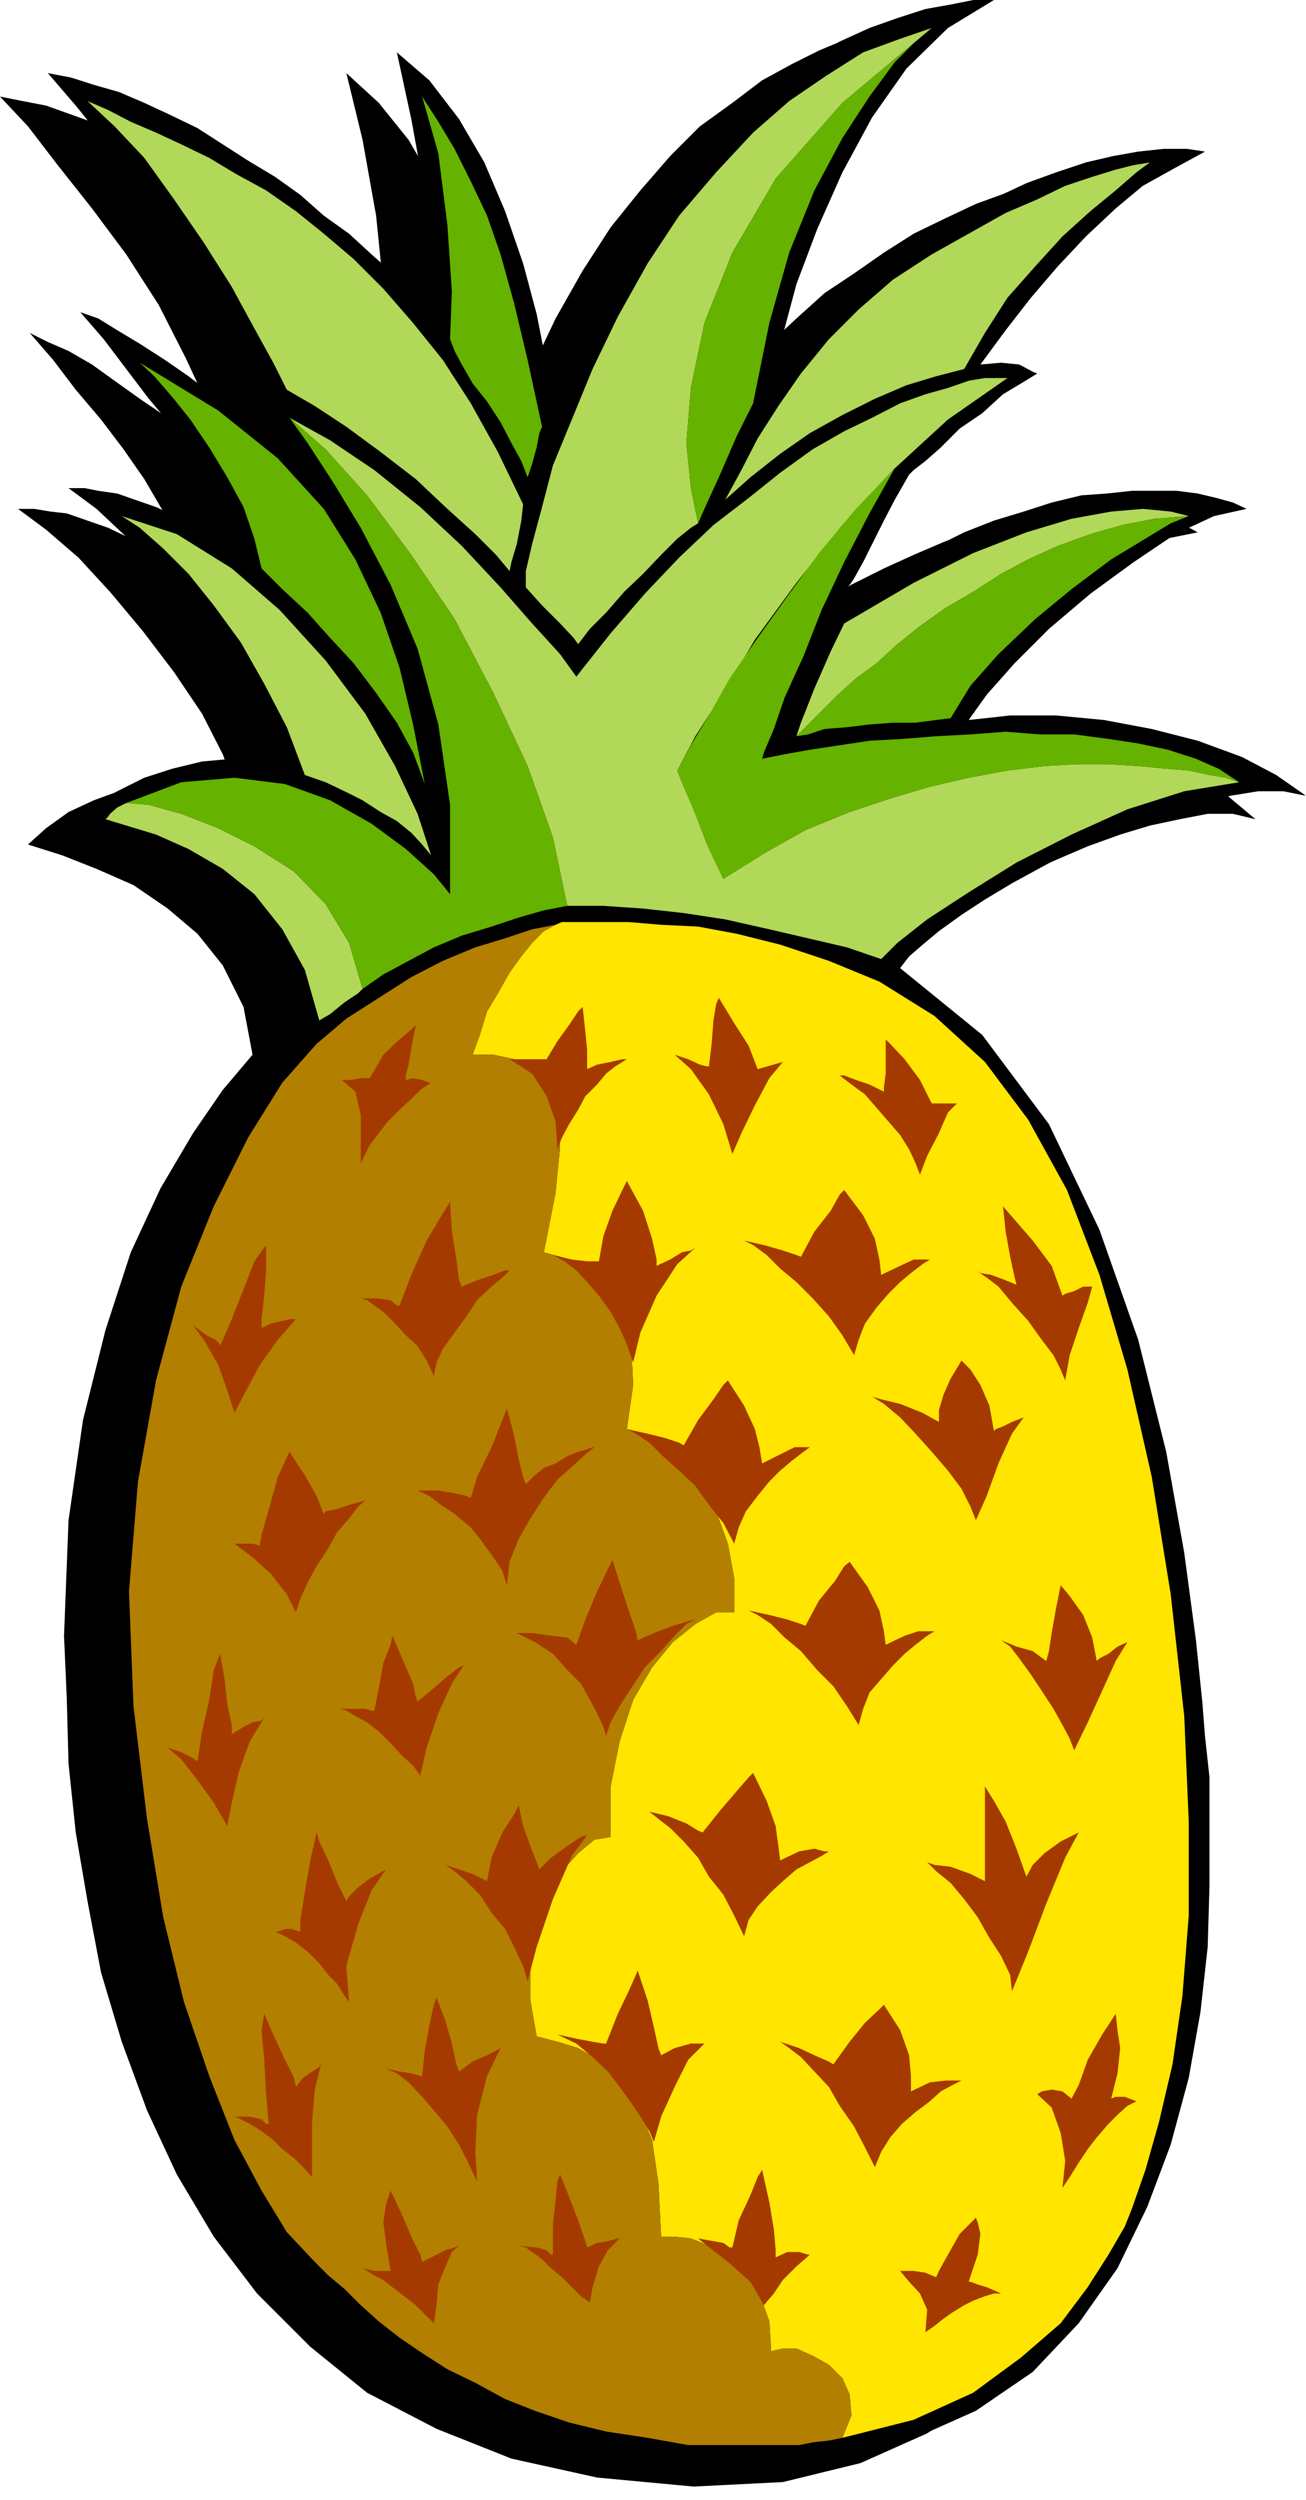 <?xml version="1.0" encoding="UTF-8" standalone="no"?>
<svg
   xmlns:ooo="http://xml.openoffice.org/svg/export"
   xmlns:dc="http://purl.org/dc/elements/1.1/"
   xmlns:cc="http://creativecommons.org/ns#"
   xmlns:rdf="http://www.w3.org/1999/02/22-rdf-syntax-ns#"
   xmlns:svg="http://www.w3.org/2000/svg"
   xmlns="http://www.w3.org/2000/svg"
   xmlns:sodipodi="http://sodipodi.sourceforge.net/DTD/sodipodi-0.dtd"
   xmlns:inkscape="http://www.inkscape.org/namespaces/inkscape"
   version="1.2"
   width="14.48mm"
   height="27.71mm"
   viewBox="0 0 1448 2771"
   preserveAspectRatio="xMidYMid"
   xml:space="preserve"
   id="svg167"
   sodipodi:docname="pineapl3.svg"
   style="fill-rule:evenodd;stroke-width:28.222;stroke-linejoin:round"
   inkscape:version="0.92.5 (2060ec1f9f, 2020-04-08)"><sodipodi:namedview
   pagecolor="#ffffff"
   bordercolor="#666666"
   borderopacity="1"
   objecttolerance="10"
   gridtolerance="10"
   guidetolerance="10"
   inkscape:pageopacity="0"
   inkscape:pageshadow="2"
   inkscape:window-width="664"
   inkscape:window-height="487"
   id="namedview169"
   showgrid="false"
   inkscape:zoom="0.2102413"
   inkscape:cx="27.36378"
   inkscape:cy="52.346455"
   inkscape:window-x="0"
   inkscape:window-y="0"
   inkscape:window-maximized="0"
   inkscape:current-layer="svg167" />
 <defs
   class="ClipPathGroup"
   id="defs8">
  <clipPath
   id="presentation_clip_path"
   clipPathUnits="userSpaceOnUse">
   <rect
   x="0"
   y="0"
   width="21000"
   height="29700"
   id="rect2" />
  </clipPath>
  <clipPath
   id="presentation_clip_path_shrink"
   clipPathUnits="userSpaceOnUse">
   <rect
   x="21"
   y="29"
   width="20958"
   height="29641"
   id="rect5" />
  </clipPath>
 </defs>
 <defs
   class="TextShapeIndex"
   id="defs12">
  <g
   ooo:slide="id1"
   ooo:id-list="id3"
   id="g10" />
 </defs>
 <defs
   class="EmbeddedBulletChars"
   id="defs44">
  <g
   id="bullet-char-template-57356"
   transform="matrix(4.8828125e-4,0,0,-4.8828125e-4,0,0)">
   <path
   d="M 580,1141 1163,571 580,0 -4,571 Z"
   id="path14"
   inkscape:connector-curvature="0" />
  </g>
  <g
   id="bullet-char-template-57354"
   transform="matrix(4.8828125e-4,0,0,-4.8828125e-4,0,0)">
   <path
   d="M 8,1128 H 1137 V 0 H 8 Z"
   id="path17"
   inkscape:connector-curvature="0" />
  </g>
  <g
   id="bullet-char-template-10146"
   transform="matrix(4.8828125e-4,0,0,-4.8828125e-4,0,0)">
   <path
   d="M 174,0 602,739 174,1481 1456,739 Z M 1358,739 309,1346 659,739 Z"
   id="path20"
   inkscape:connector-curvature="0" />
  </g>
  <g
   id="bullet-char-template-10132"
   transform="matrix(4.8828125e-4,0,0,-4.8828125e-4,0,0)">
   <path
   d="M 2015,739 1276,0 H 717 l 543,543 H 174 v 393 h 1086 l -543,545 h 557 z"
   id="path23"
   inkscape:connector-curvature="0" />
  </g>
  <g
   id="bullet-char-template-10007"
   transform="matrix(4.8828125e-4,0,0,-4.8828125e-4,0,0)">
   <path
   d="m 0,-2 c -7,16 -16,29 -25,39 l 381,530 c -94,256 -141,385 -141,387 0,25 13,38 40,38 9,0 21,-2 34,-5 21,4 42,12 65,25 l 27,-13 111,-251 280,301 64,-25 24,25 c 21,-10 41,-24 62,-43 C 886,937 835,863 770,784 769,783 710,716 594,584 L 774,223 c 0,-27 -21,-55 -63,-84 l 16,-20 C 717,90 699,76 672,76 641,76 570,178 457,381 L 164,-76 c -22,-34 -53,-51 -92,-51 -42,0 -63,17 -64,51 -7,9 -10,24 -10,44 0,9 1,19 2,30 z"
   id="path26"
   inkscape:connector-curvature="0" />
  </g>
  <g
   id="bullet-char-template-10004"
   transform="matrix(4.8828125e-4,0,0,-4.8828125e-4,0,0)">
   <path
   d="M 285,-33 C 182,-33 111,30 74,156 52,228 41,333 41,471 c 0,78 14,145 41,201 34,71 87,106 158,106 53,0 88,-31 106,-94 l 23,-176 c 8,-64 28,-97 59,-98 l 735,706 c 11,11 33,17 66,17 42,0 63,-15 63,-46 V 965 c 0,-36 -10,-64 -30,-84 L 442,47 C 390,-6 338,-33 285,-33 Z"
   id="path29"
   inkscape:connector-curvature="0" />
  </g>
  <g
   id="bullet-char-template-9679"
   transform="matrix(4.8828125e-4,0,0,-4.8828125e-4,0,0)">
   <path
   d="M 813,0 C 632,0 489,54 383,161 276,268 223,411 223,592 c 0,181 53,324 160,431 106,107 249,161 430,161 179,0 323,-54 432,-161 108,-107 162,-251 162,-431 0,-180 -54,-324 -162,-431 C 1136,54 992,0 813,0 Z"
   id="path32"
   inkscape:connector-curvature="0" />
  </g>
  <g
   id="bullet-char-template-8226"
   transform="matrix(4.8828125e-4,0,0,-4.8828125e-4,0,0)">
   <path
   d="m 346,457 c -73,0 -137,26 -191,78 -54,51 -81,114 -81,188 0,73 27,136 81,188 54,52 118,78 191,78 73,0 134,-26 185,-79 51,-51 77,-114 77,-187 0,-75 -25,-137 -76,-188 -50,-52 -112,-78 -186,-78 z"
   id="path35"
   inkscape:connector-curvature="0" />
  </g>
  <g
   id="bullet-char-template-8211"
   transform="matrix(4.8828125e-4,0,0,-4.8828125e-4,0,0)">
   <path
   d="M -4,459 H 1135 V 606 H -4 Z"
   id="path38"
   inkscape:connector-curvature="0" />
  </g>
  <g
   id="bullet-char-template-61548"
   transform="matrix(4.8828125e-4,0,0,-4.8828125e-4,0,0)">
   <path
   d="m 173,740 c 0,163 58,303 173,419 116,115 255,173 419,173 163,0 302,-58 418,-173 116,-116 174,-256 174,-419 0,-163 -58,-303 -174,-418 C 1067,206 928,148 765,148 601,148 462,206 346,322 231,437 173,577 173,740 Z"
   id="path41"
   inkscape:connector-curvature="0" />
  </g>
 </defs>
 <g
   id="g49"
   transform="translate(-9776,-13464)">
  <g
   id="id2"
   class="Master_Slide">
   <g
   id="bg-id2"
   class="Background" />
   <g
   id="bo-id2"
   class="BackgroundObjects" />
  </g>
 </g>
 <g
   class="SlideGroup"
   id="g165"
   transform="translate(-9776,-13464)">
  <g
   id="g163">
   <g
   id="container-id1">
    <g
   id="id1"
   class="Slide"
   clip-path="url(#presentation_clip_path)">
     <g
   class="Page"
   id="g159">
      <g
   class="Graphic"
   id="g157">
       <g
   id="id3">
        <rect
   class="BoundingBox"
   x="9776"
   y="13464"
   width="1448"
   height="2771"
   id="rect51"
   style="fill:none;stroke:none" />
        <defs
   id="defs56">
         <clipPath
   id="clip_path_1"
   clipPathUnits="userSpaceOnUse">
          <path
   d="m 9776,13464 h 1447 v 2770 H 9776 Z"
   id="path53"
   inkscape:connector-curvature="0" />
         </clipPath>
        </defs>
        <g
   clip-path="url(#clip_path_1)"
   id="g154">
         <path
   d="m 10784,13990 -16,28 -12,23 -13,26 -10,20 -10,18 -8,12 -5,13 -5,8 35,-26 36,-23 33,-17 36,-18 33,-13 33,-10 31,-10 33,-8 28,-2 28,-3 h 25 25 l 23,3 21,5 18,5 15,7 -36,8 -43,20 -46,31 -48,35 -46,39 -38,38 -31,35 -20,28 46,-5 h 51 l 53,5 53,10 51,13 49,18 38,20 33,23 -25,-5 h -28 l -31,5 -33,8 -36,10 -35,13 -36,15 -36,15 -33,18 -33,18 -30,18 -26,17 -25,18 -18,15 -15,13 -10,13 91,74 74,99 56,117 43,122 31,124 20,112 13,97 7,68 3,38 5,46 v 56 64 l -2,68 -8,72 -13,73 -20,74 -26,69 -33,68 -43,61 -51,54 -63,43 -74,33 -87,20 -102,5 -104,-10 -97,-20 -84,-31 -73,-43 -64,-48 -56,-59 -48,-63 -41,-69 -36,-71 -25,-76 -23,-79 -15,-76 -13,-79 -8,-76 -5,-74 v -69 l 5,-127 16,-112 25,-99 28,-84 33,-74 36,-58 33,-48 33,-38 -10,-54 -23,-46 -28,-35 -36,-31 -38,-23 -41,-17 -38,-18 -38,-13 20,-18 26,-15 30,-15 31,-10 33,-8 33,-3 31,3 28,8 -16,-41 -23,-46 -30,-46 -33,-45 -36,-41 -38,-38 -33,-31 -31,-23 h 18 l 15,3 21,3 20,7 23,8 28,13 31,15 33,18 -13,-33 -15,-34 -21,-33 -23,-33 -28,-33 -25,-33 -25,-33 -26,-30 20,7 21,13 25,15 28,18 26,18 30,23 28,23 31,23 -13,-56 -25,-56 -31,-59 -36,-56 -38,-53 -38,-48 -33,-41 -31,-36 26,5 25,8 28,8 28,12 28,13 31,15 28,18 28,18 30,18 28,20 26,23 28,20 25,23 26,23 23,20 20,23 v -56 l -10,-78 -15,-82 -16,-74 36,31 33,43 28,48 23,54 20,58 15,56 11,56 7,51 28,-66 28,-59 31,-53 33,-48 30,-43 36,-36 33,-33 33,-28 33,-23 33,-20 33,-15 31,-11 31,-10 28,-5 25,-5 h 23 l -51,31 -46,45 -38,54 -33,61 -28,63 -23,61 -15,56 -13,46 26,-31 27,-30 28,-28 34,-25 33,-26 33,-23 33,-18 35,-17 34,-16 33,-12 33,-11 30,-7 28,-5 28,-3 h 26 l 20,3 -33,18 -36,20 -30,25 -33,31 -31,33 -30,35 -28,36 -28,38 23,-2 20,2 15,8 5,2 -18,11 -20,12 -23,21 -25,17 -21,21 -17,15 -13,10 z"
   id="path58"
   inkscape:connector-curvature="0"
   style="fill:#000000;stroke:none" />
         <path
   d="m 10730,14016 -15,25 -15,26 -10,22 -13,21 -8,18 -7,12 -8,13 -3,8 36,-26 33,-23 36,-18 33,-15 35,-15 31,-10 33,-10 31,-5 30,-6 28,-2 h 26 l 25,2 23,3 20,5 18,5 15,8 -35,7 -43,21 -49,30 -46,36 -45,38 -41,38 -31,36 -20,28 46,-5 h 53 l 54,2 53,10 51,13 46,18 40,20 31,26 -25,-6 h -28 l -31,6 -33,7 -33,10 -36,13 -35,15 -36,16 -33,17 -33,18 -31,18 -25,18 -26,18 -17,15 -16,13 -10,12 92,74 74,99 56,115 43,124 30,122 21,114 12,97 8,69 3,38 5,46 v 56 63 l -3,69 -8,71 -12,74 -21,73 -25,69 -33,69 -43,61 -51,53 -64,43 -74,33 -86,21 -99,5 -107,-10 -95,-21 -83,-33 -77,-40 -63,-51 -59,-59 -48,-63 -41,-69 -33,-71 -28,-76 -23,-77 -15,-79 -13,-76 -8,-76 -2,-74 -3,-68 5,-128 16,-111 25,-100 28,-86 33,-71 36,-61 33,-48 33,-39 -10,-53 -23,-46 -28,-35 -33,-28 -38,-26 -41,-18 -38,-15 -38,-12 20,-18 25,-18 28,-13 33,-12 31,-6 33,-2 33,2 28,8 -15,-41 -23,-45 -31,-46 -35,-46 -36,-43 -35,-38 -36,-31 -31,-23 h 18 l 18,3 18,2 23,8 23,8 25,12 31,16 33,20 -11,-33 -17,-33 -21,-36 -23,-33 -25,-33 -28,-33 -25,-33 -26,-30 20,10 23,10 26,15 25,18 28,20 31,21 28,23 30,22 -12,-55 -26,-56 -30,-59 -36,-56 -38,-51 -38,-48 -33,-43 -31,-33 25,5 26,5 28,10 28,10 28,16 28,15 30,15 28,18 28,20 28,21 28,20 28,23 26,23 23,22 23,21 23,23 -3,-56 -8,-79 -15,-84 -18,-74 36,33 33,41 28,48 23,56 20,56 16,56 12,56 8,51 28,-66 28,-59 30,-53 31,-48 33,-41 33,-38 33,-33 36,-26 33,-25 33,-18 30,-15 31,-13 31,-7 28,-8 25,-3 h 23 l -51,31 -43,43 -41,56 -33,61 -25,64 -23,61 -18,56 -10,45 25,-30 26,-31 30,-28 31,-28 33,-22 33,-23 33,-21 35,-17 34,-16 33,-12 33,-11 30,-7 28,-5 28,-3 h 26 l 20,3 -33,17 -33,21 -33,28 -31,28 -33,33 -28,35 -30,36 -26,38 h 23 l 20,3 16,7 5,3 -18,7 -20,16 -23,17 -26,21 -20,18 -18,17 -13,11 z"
   id="path60"
   inkscape:connector-curvature="0"
   style="fill:#000000;stroke:none" />
         <path
   d="m 10710,16166 79,-20 66,-30 53,-39 44,-38 30,-40 23,-36 18,-31 8,-20 15,-43 15,-53 15,-64 11,-76 7,-89 v -104 l -5,-117 -15,-135 -21,-130 -27,-119 -31,-105 -36,-94 -43,-78 -48,-64 -56,-51 -61,-38 -56,-23 -54,-18 -48,-12 -43,-8 -41,-2 -36,-3 h -30 -23 -5 -8 -8 l -7,3 -13,7 -13,13 -12,15 -13,18 -13,23 -12,20 -8,26 -8,22 h 23 l 23,5 18,11 18,20 10,28 5,38 -5,51 -13,66 18,5 18,8 20,15 18,20 13,26 10,33 2,40 -7,49 18,5 20,13 20,20 23,25 18,28 13,36 7,38 v 38 h -20 l -23,13 -25,20 -23,28 -21,36 -15,46 -10,50 v 56 l -18,3 -18,15 -18,20 -15,31 -13,33 -7,38 v 41 l 7,40 23,6 23,7 26,15 20,21 20,28 16,38 7,48 3,59 h 15 l 18,2 20,8 23,13 18,17 15,23 11,31 2,33 13,-3 h 15 l 18,8 18,10 15,15 8,18 2,23 z"
   id="path62"
   inkscape:connector-curvature="0"
   style="fill:#ffe500;stroke:none" />
         <path
   d="m 10753,14527 18,-18 33,-26 46,-30 53,-33 61,-31 62,-28 63,-20 61,-10 -15,-5 -18,-3 -23,-5 -25,-2 -31,-3 -33,-2 h -35 l -36,2 -41,5 -43,8 -43,10 -44,13 -45,15 -49,20 -46,26 -45,28 -18,-38 -15,-39 -13,-30 -5,-13 20,-38 31,-48 35,-59 46,-63 51,-64 56,-61 61,-56 66,-46 h -10 -15 l -18,3 -23,8 -25,7 -28,10 -31,16 -31,15 -35,20 -36,26 -35,28 -39,30 -38,36 -38,40 -38,44 -38,48 -18,-25 -31,-34 -35,-40 -43,-46 -46,-43 -51,-41 -49,-33 -45,-25 40,35 46,51 49,66 48,71 43,82 38,81 28,79 16,76 h 40 l 44,3 45,5 46,7 49,11 43,10 43,10 z"
   id="path64"
   inkscape:connector-curvature="0"
   style="fill:#b2d859;stroke:none" />
         <path
   d="m 10178,14560 -15,-51 -26,-43 -35,-36 -44,-28 -40,-20 -41,-16 -36,-10 -25,-2 -10,5 -8,7 -2,3 -3,3 23,7 33,10 36,16 38,22 35,28 31,39 25,45 16,56 12,-7 16,-13 15,-10 z"
   id="path66"
   inkscape:connector-curvature="0"
   style="fill:#b2d859;stroke:none" />
         <path
   d="m 10659,14280 13,-13 15,-15 18,-18 20,-18 23,-17 23,-21 25,-20 28,-20 31,-18 31,-20 30,-16 33,-15 36,-13 35,-10 36,-7 38,-3 -20,-5 -31,-3 -35,3 -44,8 -50,15 -59,23 -66,33 -77,45 -15,31 -18,41 -15,38 z"
   id="path68"
   inkscape:connector-curvature="0"
   style="fill:#b2d859;stroke:none" />
         <path
   d="m 11051,13644 -15,11 -23,20 -28,23 -31,28 -30,33 -31,35 -25,39 -23,40 -31,8 -33,10 -35,15 -36,18 -36,20 -33,23 -33,26 -28,25 18,-33 18,-35 23,-36 25,-36 31,-38 33,-33 38,-33 43,-28 41,-23 41,-23 35,-15 31,-15 30,-10 26,-8 20,-5 z"
   id="path70"
   inkscape:connector-curvature="0"
   style="fill:#b2d859;stroke:none" />
         <path
   d="m 10550,14044 -8,-39 -5,-50 5,-61 15,-72 31,-78 48,-82 74,-84 99,-83 -35,12 -41,15 -41,26 -41,28 -40,35 -41,44 -41,48 -35,53 -33,59 -28,58 -23,56 -21,51 -12,46 -11,41 -7,30 v 18 l 18,20 20,20 15,16 5,7 13,-17 18,-18 20,-23 21,-20 20,-21 18,-18 15,-12 z"
   id="path72"
   inkscape:connector-curvature="0"
   style="fill:#b2d859;stroke:none" />
         <path
   d="m 9911,14036 20,13 26,23 28,28 28,35 30,41 26,46 25,48 20,53 23,8 21,10 20,10 20,13 18,10 16,13 12,13 10,12 -15,-46 -25,-53 -33,-58 -44,-59 -51,-56 -53,-46 -61,-38 z"
   id="path74"
   inkscape:connector-curvature="0"
   style="fill:#b2d859;stroke:none" />
         <path
   d="m 10341,14097 -15,-18 -23,-23 -31,-28 -35,-33 -39,-30 -38,-28 -35,-23 -31,-18 -15,-30 -21,-38 -25,-46 -31,-49 -33,-48 -33,-46 -33,-35 -30,-28 23,10 25,13 28,12 28,13 31,15 30,18 33,18 33,23 31,25 33,28 33,33 33,38 33,41 31,48 30,54 28,58 -2,18 -5,26 -6,20 z"
   id="path76"
   inkscape:connector-curvature="0"
   style="fill:#b2d859;stroke:none" />
         <path
   d="m 10405,14468 -16,-76 -28,-79 -38,-81 -43,-82 -48,-71 -49,-66 -46,-51 -40,-35 20,28 28,43 31,51 33,63 30,71 23,84 13,89 v 99 l -18,-22 -31,-28 -38,-28 -46,-26 -50,-18 -56,-7 -59,5 -61,23 25,2 36,10 41,16 40,20 44,28 35,36 26,43 15,51 23,-16 28,-15 28,-15 31,-13 33,-10 30,-10 28,-8 z"
   id="path78"
   inkscape:connector-curvature="0"
   style="fill:#66b200;stroke:none" />
         <path
   d="m 11150,14331 -15,-5 -18,-3 -23,-5 -25,-2 -31,-3 -33,-2 h -35 l -36,2 -41,5 -43,8 -43,10 -44,13 -45,15 -49,20 -46,26 -45,28 -18,-38 -15,-39 -13,-30 -5,-13 15,-28 20,-33 23,-41 31,-45 33,-46 35,-48 41,-49 43,-45 -28,50 -28,54 -25,53 -20,51 -21,46 -12,35 -11,26 -2,7 25,-5 28,-5 33,-5 33,-5 36,-2 38,-3 38,-2 39,-3 38,3 h 38 l 38,5 33,5 33,7 31,10 25,11 z"
   id="path80"
   inkscape:connector-curvature="0"
   style="fill:#66b200;stroke:none" />
         <path
   d="m 11094,14036 -20,8 -28,17 -38,23 -44,33 -40,33 -41,39 -31,35 -22,36 -16,2 -23,3 h -25 l -26,2 -25,3 -25,2 -18,6 -13,2 13,-13 15,-15 18,-18 20,-18 23,-17 23,-21 25,-20 28,-20 31,-18 31,-20 30,-16 33,-15 36,-13 35,-10 36,-7 z"
   id="path82"
   inkscape:connector-curvature="0"
   style="fill:#66b200;stroke:none" />
         <path
   d="m 10809,13495 -18,15 -23,23 -28,38 -30,46 -31,58 -28,69 -22,78 -18,89 -18,36 -20,46 -16,35 -7,16 -8,-39 -5,-50 5,-61 15,-72 31,-78 48,-82 74,-84 z"
   id="path84"
   inkscape:connector-curvature="0"
   style="fill:#66b200;stroke:none" />
         <path
   d="m 9931,13866 16,15 20,23 20,25 21,31 20,33 18,33 12,35 8,33 23,23 28,26 25,28 26,28 25,33 23,33 18,33 13,35 -13,-66 -15,-63 -21,-61 -28,-59 -35,-56 -51,-56 -66,-53 z"
   id="path86"
   inkscape:connector-curvature="0"
   style="fill:#66b200;stroke:none" />
         <path
   d="m 10377,13937 -3,7 -3,16 -5,18 -5,15 -7,-18 -11,-20 -12,-23 -15,-23 -16,-20 -12,-21 -8,-15 -5,-13 2,-53 -5,-74 -10,-79 -18,-63 18,28 18,30 18,36 18,38 15,43 15,54 15,63 z"
   id="path88"
   inkscape:connector-curvature="0"
   style="fill:#66b200;stroke:none" />
         <path
   d="m 10710,16166 -15,3 -18,2 -15,3 h -18 -54 -51 l -45,-8 -46,-7 -41,-10 -38,-13 -33,-13 -33,-18 -31,-15 -28,-18 -25,-17 -23,-18 -20,-18 -18,-18 -18,-15 -15,-15 -31,-33 -28,-46 -30,-56 -28,-71 -28,-82 -23,-94 -18,-109 -15,-125 -5,-127 10,-122 20,-112 28,-104 36,-89 38,-76 38,-61 38,-43 33,-28 36,-23 36,-23 35,-18 36,-15 33,-10 30,-10 26,-5 -13,7 -13,13 -12,15 -13,18 -13,23 -12,20 -8,26 -8,22 h 23 l 23,5 18,11 18,20 10,28 5,38 -5,51 -13,66 18,5 18,8 20,15 18,20 13,26 10,33 2,40 -7,49 18,5 20,13 20,20 23,25 18,28 13,36 7,38 v 38 h -20 l -23,13 -25,20 -23,28 -21,36 -15,46 -10,50 v 56 l -18,3 -18,15 -18,20 -15,31 -13,33 -7,38 v 41 l 7,40 23,6 23,7 26,15 20,21 20,28 16,38 7,48 3,59 h 15 l 18,2 20,8 23,13 18,17 15,23 11,31 2,33 13,-3 h 15 l 18,8 18,10 15,15 8,18 2,23 z"
   id="path90"
   inkscape:connector-curvature="0"
   style="fill:#b27f00;stroke:none" />
         <path
   d="m 10341,14872 -8,8 -12,10 -16,15 -12,18 -13,18 -13,18 -7,15 -3,15 -8,-17 -10,-16 -13,-12 -12,-13 -13,-13 -10,-7 -8,-6 -7,-2 h 17 l 16,2 7,6 h 3 l 13,-34 17,-38 18,-30 8,-13 2,33 5,31 3,23 3,7 17,-7 18,-6 13,-5 z"
   id="path92"
   inkscape:connector-curvature="0"
   style="fill:#a53a00;stroke:none" />
         <path
   d="m 10104,14926 -20,23 -20,28 -16,30 -12,23 -8,-25 -10,-28 -16,-28 -12,-16 15,11 10,5 5,5 v 2 l 13,-30 13,-33 12,-31 13,-18 v 28 l -2,28 -3,26 v 10 l 10,-5 13,-3 10,-2 z"
   id="path94"
   inkscape:connector-curvature="0"
   style="fill:#a53a00;stroke:none" />
         <path
   d="m 10069,15368 -16,26 -12,33 -8,35 -5,26 -15,-26 -18,-25 -18,-23 -15,-13 15,5 10,5 5,3 3,2 5,-33 8,-35 5,-33 7,-18 5,28 3,28 5,23 v 10 l 13,-8 10,-5 10,-2 z"
   id="path96"
   inkscape:connector-curvature="0"
   style="fill:#a53a00;stroke:none" />
         <path
   d="m 10132,15752 -7,28 -3,36 v 35 26 l -10,-11 -10,-10 -13,-10 -10,-10 -13,-10 -13,-8 -10,-5 -7,-3 h 17 l 13,3 5,5 h 3 l -3,-33 -2,-38 -3,-33 3,-18 10,23 13,28 10,20 2,10 8,-10 10,-7 8,-5 z"
   id="path98"
   inkscape:connector-curvature="0"
   style="fill:#a53a00;stroke:none" />
         <path
   d="m 10036,15175 20,15 20,18 18,23 10,20 5,-15 8,-18 10,-18 13,-20 10,-18 13,-15 10,-13 8,-7 -18,5 -15,5 -11,2 -2,3 -8,-20 -13,-23 -12,-18 -5,-8 -13,28 -10,36 -8,28 -2,12 -8,-2 h -10 -8 z"
   id="path100"
   inkscape:connector-curvature="0"
   style="fill:#a53a00;stroke:none" />
         <path
   d="m 10081,15605 11,5 12,7 13,10 13,13 10,13 10,10 8,13 5,7 -3,-40 13,-46 15,-38 16,-23 -18,10 -13,10 -10,10 -3,5 -10,-20 -10,-25 -10,-21 -3,-10 -7,31 -6,35 -5,31 v 13 l -10,-3 h -7 l -8,3 z"
   id="path102"
   inkscape:connector-curvature="0"
   style="fill:#a53a00;stroke:none" />
         <path
   d="m 10435,15068 -10,8 -13,12 -18,16 -15,20 -15,23 -13,23 -10,25 -3,26 -5,-16 -10,-15 -13,-18 -12,-15 -18,-15 -15,-10 -13,-10 -13,-6 h 23 l 18,3 13,3 5,2 7,-23 16,-33 12,-30 5,-13 8,30 5,26 5,20 3,8 10,-10 10,-8 13,-5 13,-8 12,-5 8,-2 8,-3 z"
   id="path104"
   inkscape:connector-curvature="0"
   style="fill:#a53a00;stroke:none" />
         <path
   d="m 10290,15310 -13,20 -15,33 -13,38 -7,31 -8,-11 -13,-12 -12,-13 -13,-13 -13,-10 -13,-7 -10,-6 -7,-2 h 15 13 l 7,2 h 3 l 5,-25 5,-28 8,-20 2,-10 13,30 10,23 3,15 2,5 18,-15 15,-13 13,-10 z"
   id="path106"
   inkscape:connector-curvature="0"
   style="fill:#a53a00;stroke:none" />
         <path
   d="m 10427,15498 -17,23 -21,48 -18,53 -10,38 -5,-17 -10,-21 -10,-20 -15,-18 -13,-20 -15,-15 -13,-11 -10,-7 15,5 15,5 10,5 6,3 5,-26 12,-28 13,-20 5,-10 5,23 8,22 7,18 3,8 13,-13 18,-13 15,-10 z"
   id="path108"
   inkscape:connector-curvature="0"
   style="fill:#a53a00;stroke:none" />
         <path
   d="m 10471,14638 -13,8 -10,8 -10,12 -13,13 -8,15 -10,16 -8,15 -5,13 -2,-31 -10,-28 -16,-25 -25,-16 h 13 12 11 5 l 12,-20 13,-18 10,-15 5,-5 3,28 2,20 v 16 5 l 11,-5 15,-3 13,-3 z"
   id="path110"
   inkscape:connector-curvature="0"
   style="fill:#a53a00;stroke:none" />
         <path
   d="m 10254,14664 -12,8 -10,10 -13,12 -13,13 -10,13 -10,13 -5,10 -5,10 v -26 -27 l -6,-26 -15,-13 h 10 l 11,-2 h 7 3 l 15,-26 18,-17 13,-11 5,-5 -5,26 -3,18 -3,12 v 5 l 8,-2 10,2 8,3 z"
   id="path112"
   inkscape:connector-curvature="0"
   style="fill:#a53a00;stroke:none" />
         <path
   d="m 10557,15729 -18,18 -15,30 -15,33 -8,28 -5,-12 -10,-16 -10,-15 -13,-18 -13,-17 -17,-16 -18,-15 -21,-10 23,5 16,3 12,2 h 3 l 13,-33 12,-25 8,-18 2,-5 11,33 7,30 5,23 3,8 15,-8 18,-5 h 10 z"
   id="path114"
   inkscape:connector-curvature="0"
   style="fill:#a53a00;stroke:none" />
         <path
   d="m 10331,15734 -15,31 -11,43 -2,41 2,33 -10,-21 -10,-20 -13,-20 -15,-18 -13,-15 -15,-16 -13,-10 -12,-5 15,3 13,2 10,3 h 2 l 3,-28 5,-28 5,-23 3,-8 10,26 7,25 5,23 3,8 15,-11 16,-7 10,-5 z"
   id="path116"
   inkscape:connector-curvature="0"
   style="fill:#a53a00;stroke:none" />
         <path
   d="m 10674,15963 -15,13 -15,15 -10,15 -11,13 -15,-26 -25,-22 -23,-18 -10,-8 17,3 11,2 7,5 h 3 l 7,-30 13,-28 8,-20 5,-8 8,36 5,30 2,23 v 8 l 13,-6 h 13 l 10,3 z"
   id="path118"
   inkscape:connector-curvature="0"
   style="fill:#a53a00;stroke:none" />
         <path
   d="m 10463,15945 -13,13 -10,18 -7,23 -3,17 -10,-7 -10,-10 -11,-11 -12,-10 -10,-10 -11,-8 -7,-5 -8,-2 20,2 11,3 5,5 h 2 v -33 l 3,-28 2,-20 3,-8 10,25 10,26 8,23 2,7 11,-5 12,-2 11,-3 z"
   id="path120"
   inkscape:connector-curvature="0"
   style="fill:#a53a00;stroke:none" />
         <path
   d="m 10277,15960 -7,16 -8,20 -2,23 -3,20 -10,-10 -10,-10 -13,-10 -13,-10 -10,-8 -10,-5 -8,-5 -5,-3 13,3 h 10 5 3 l -5,-31 -3,-23 3,-20 5,-15 12,25 11,26 10,20 2,8 10,-5 16,-8 10,-3 5,-2 z"
   id="path122"
   inkscape:connector-curvature="0"
   style="fill:#a53a00;stroke:none" />
         <path
   d="m 10812,15272 -8,5 -13,10 -12,10 -13,13 -13,15 -13,15 -7,18 -5,18 -13,-21 -15,-22 -18,-18 -18,-21 -18,-15 -15,-15 -15,-10 -10,-5 23,5 20,5 15,5 5,2 15,-28 18,-22 10,-16 6,-5 20,28 13,26 5,23 2,15 21,-10 15,-5 h 13 z"
   id="path124"
   inkscape:connector-curvature="0"
   style="fill:#a53a00;stroke:none" />
         <path
   d="m 10674,15068 -7,5 -13,10 -13,11 -12,12 -13,16 -13,17 -8,18 -5,18 -12,-23 -16,-20 -15,-21 -18,-17 -18,-16 -15,-15 -15,-10 -10,-5 23,5 20,5 15,5 5,3 16,-28 17,-23 11,-16 5,-5 18,28 12,26 5,20 3,18 20,-10 16,-8 h 12 z"
   id="path126"
   inkscape:connector-curvature="0"
   style="fill:#a53a00;stroke:none" />
         <path
   d="m 10807,14860 -8,5 -13,10 -12,10 -13,13 -13,15 -13,18 -7,18 -5,17 -13,-22 -15,-21 -18,-20 -18,-18 -18,-15 -15,-15 -15,-11 -10,-5 22,5 21,6 15,5 5,2 15,-28 18,-23 10,-18 5,-5 21,28 13,26 5,23 2,17 21,-10 15,-7 h 13 z"
   id="path128"
   inkscape:connector-curvature="0"
   style="fill:#a53a00;stroke:none" />
         <path
   d="m 10695,15516 -8,5 -13,7 -15,8 -15,13 -13,12 -15,16 -10,15 -5,18 -11,-23 -12,-23 -16,-20 -12,-21 -16,-18 -15,-15 -13,-10 -10,-8 21,5 20,8 13,8 5,2 20,-25 18,-21 13,-15 5,-5 15,31 10,28 3,22 2,16 21,-10 17,-3 11,3 z"
   id="path130"
   inkscape:connector-curvature="0"
   style="fill:#a53a00;stroke:none" />
         <path
   d="m 10842,15770 -10,5 -13,7 -12,11 -16,12 -15,13 -13,15 -10,16 -7,17 -11,-22 -12,-23 -16,-23 -12,-21 -16,-17 -15,-16 -13,-10 -10,-7 21,7 17,8 16,7 5,3 18,-25 17,-21 16,-15 5,-5 18,28 10,28 2,23 v 17 l 21,-10 17,-2 h 13 z"
   id="path132"
   inkscape:connector-curvature="0"
   style="fill:#a53a00;stroke:none" />
         <path
   d="m 10547,14847 -20,18 -23,35 -18,41 -8,33 -7,-20 -8,-18 -10,-18 -13,-18 -13,-15 -12,-13 -13,-10 -13,-7 21,5 17,2 h 11 2 l 5,-28 10,-28 11,-23 5,-10 18,33 10,31 5,23 v 7 l 15,-7 13,-8 10,-2 z"
   id="path134"
   inkscape:connector-curvature="0"
   style="fill:#a53a00;stroke:none" />
         <path
   d="m 10743,15012 13,8 18,15 17,18 18,20 18,21 15,20 10,20 6,15 12,-27 13,-36 15,-33 13,-18 -13,5 -10,5 -8,3 -2,2 -5,-28 -10,-23 -11,-17 -10,-10 -12,20 -8,18 -5,17 v 13 l -18,-10 -25,-10 -21,-5 z"
   id="path136"
   inkscape:connector-curvature="0"
   style="fill:#a53a00;stroke:none" />
         <path
   d="m 10886,15282 10,7 10,13 13,18 12,18 13,20 10,18 8,15 5,13 15,-31 16,-35 15,-33 13,-21 -11,5 -10,8 -10,5 -3,3 -5,-26 -10,-25 -15,-21 -10,-12 -5,25 -5,28 -3,20 -3,11 -15,-11 -18,-5 -12,-5 z"
   id="path138"
   inkscape:connector-curvature="0"
   style="fill:#a53a00;stroke:none" />
         <path
   d="m 10547,15259 -10,5 -13,13 -15,17 -18,18 -15,23 -13,20 -10,18 -5,15 -3,-10 -7,-15 -8,-15 -10,-18 -15,-15 -16,-18 -20,-13 -20,-10 h 17 l 21,3 18,2 10,8 10,-28 13,-31 12,-25 5,-10 8,25 10,31 8,23 2,10 18,-8 21,-8 17,-5 z"
   id="path140"
   inkscape:connector-curvature="0"
   style="fill:#a53a00;stroke:none" />
         <path
   d="m 10858,14872 12,8 13,10 15,18 18,20 15,21 13,17 8,16 5,12 5,-28 10,-30 10,-28 5,-18 h -10 l -10,5 -10,3 -3,2 -12,-33 -21,-28 -20,-23 -13,-15 3,28 5,28 5,23 2,8 -12,-5 -16,-6 -12,-2 z"
   id="path142"
   inkscape:connector-curvature="0"
   style="fill:#a53a00;stroke:none" />
         <path
   d="m 10707,14656 13,10 15,11 13,15 13,15 13,15 10,16 7,15 5,13 8,-21 13,-25 10,-23 10,-10 h -28 l -13,-26 -17,-23 -16,-17 -5,-5 v 20 18 l -2,15 v 5 l -16,-8 -15,-5 -13,-5 z"
   id="path144"
   inkscape:connector-curvature="0"
   style="fill:#a53a00;stroke:none" />
         <path
   d="m 10644,14641 -15,18 -16,30 -15,31 -10,23 -10,-33 -16,-33 -20,-28 -18,-16 15,5 13,6 8,2 h 2 l 3,-25 2,-26 3,-18 3,-7 17,28 16,25 7,18 3,8 z"
   id="path146"
   inkscape:connector-curvature="0"
   style="fill:#a53a00;stroke:none" />
         <path
   d="m 10804,15528 10,10 16,13 15,18 15,20 13,23 13,20 10,21 2,18 18,-44 20,-53 21,-51 15,-28 -20,10 -18,13 -13,13 -7,13 -11,-31 -12,-30 -13,-23 -10,-16 v 28 36 28 13 l -16,-8 -22,-8 -18,-2 z"
   id="path148"
   inkscape:connector-curvature="0"
   style="fill:#a53a00;stroke:none" />
         <path
   d="m 10926,15785 16,15 10,28 5,31 -3,30 8,-12 10,-16 10,-15 10,-13 13,-15 10,-10 11,-10 10,-5 -13,-5 h -5 -5 l -5,2 7,-28 3,-28 -3,-20 -2,-18 -15,23 -16,28 -10,28 -8,15 -10,-8 -12,-2 -11,2 z"
   id="path150"
   inkscape:connector-curvature="0"
   style="fill:#a53a00;stroke:none" />
         <path
   d="m 10774,15981 10,12 12,13 8,18 -2,25 10,-7 10,-8 10,-7 13,-8 10,-5 13,-5 10,-3 h 8 l -16,-7 -10,-3 -8,-3 h -2 l 10,-30 3,-23 -3,-13 -2,-5 -18,18 -13,23 -10,18 -3,7 -12,-5 -13,-2 h -10 z"
   id="path152"
   inkscape:connector-curvature="0"
   style="fill:#a53a00;stroke:none" />
        </g>
       </g>
      </g>
     </g>
    </g>
   </g>
  </g>
 </g>
</svg>